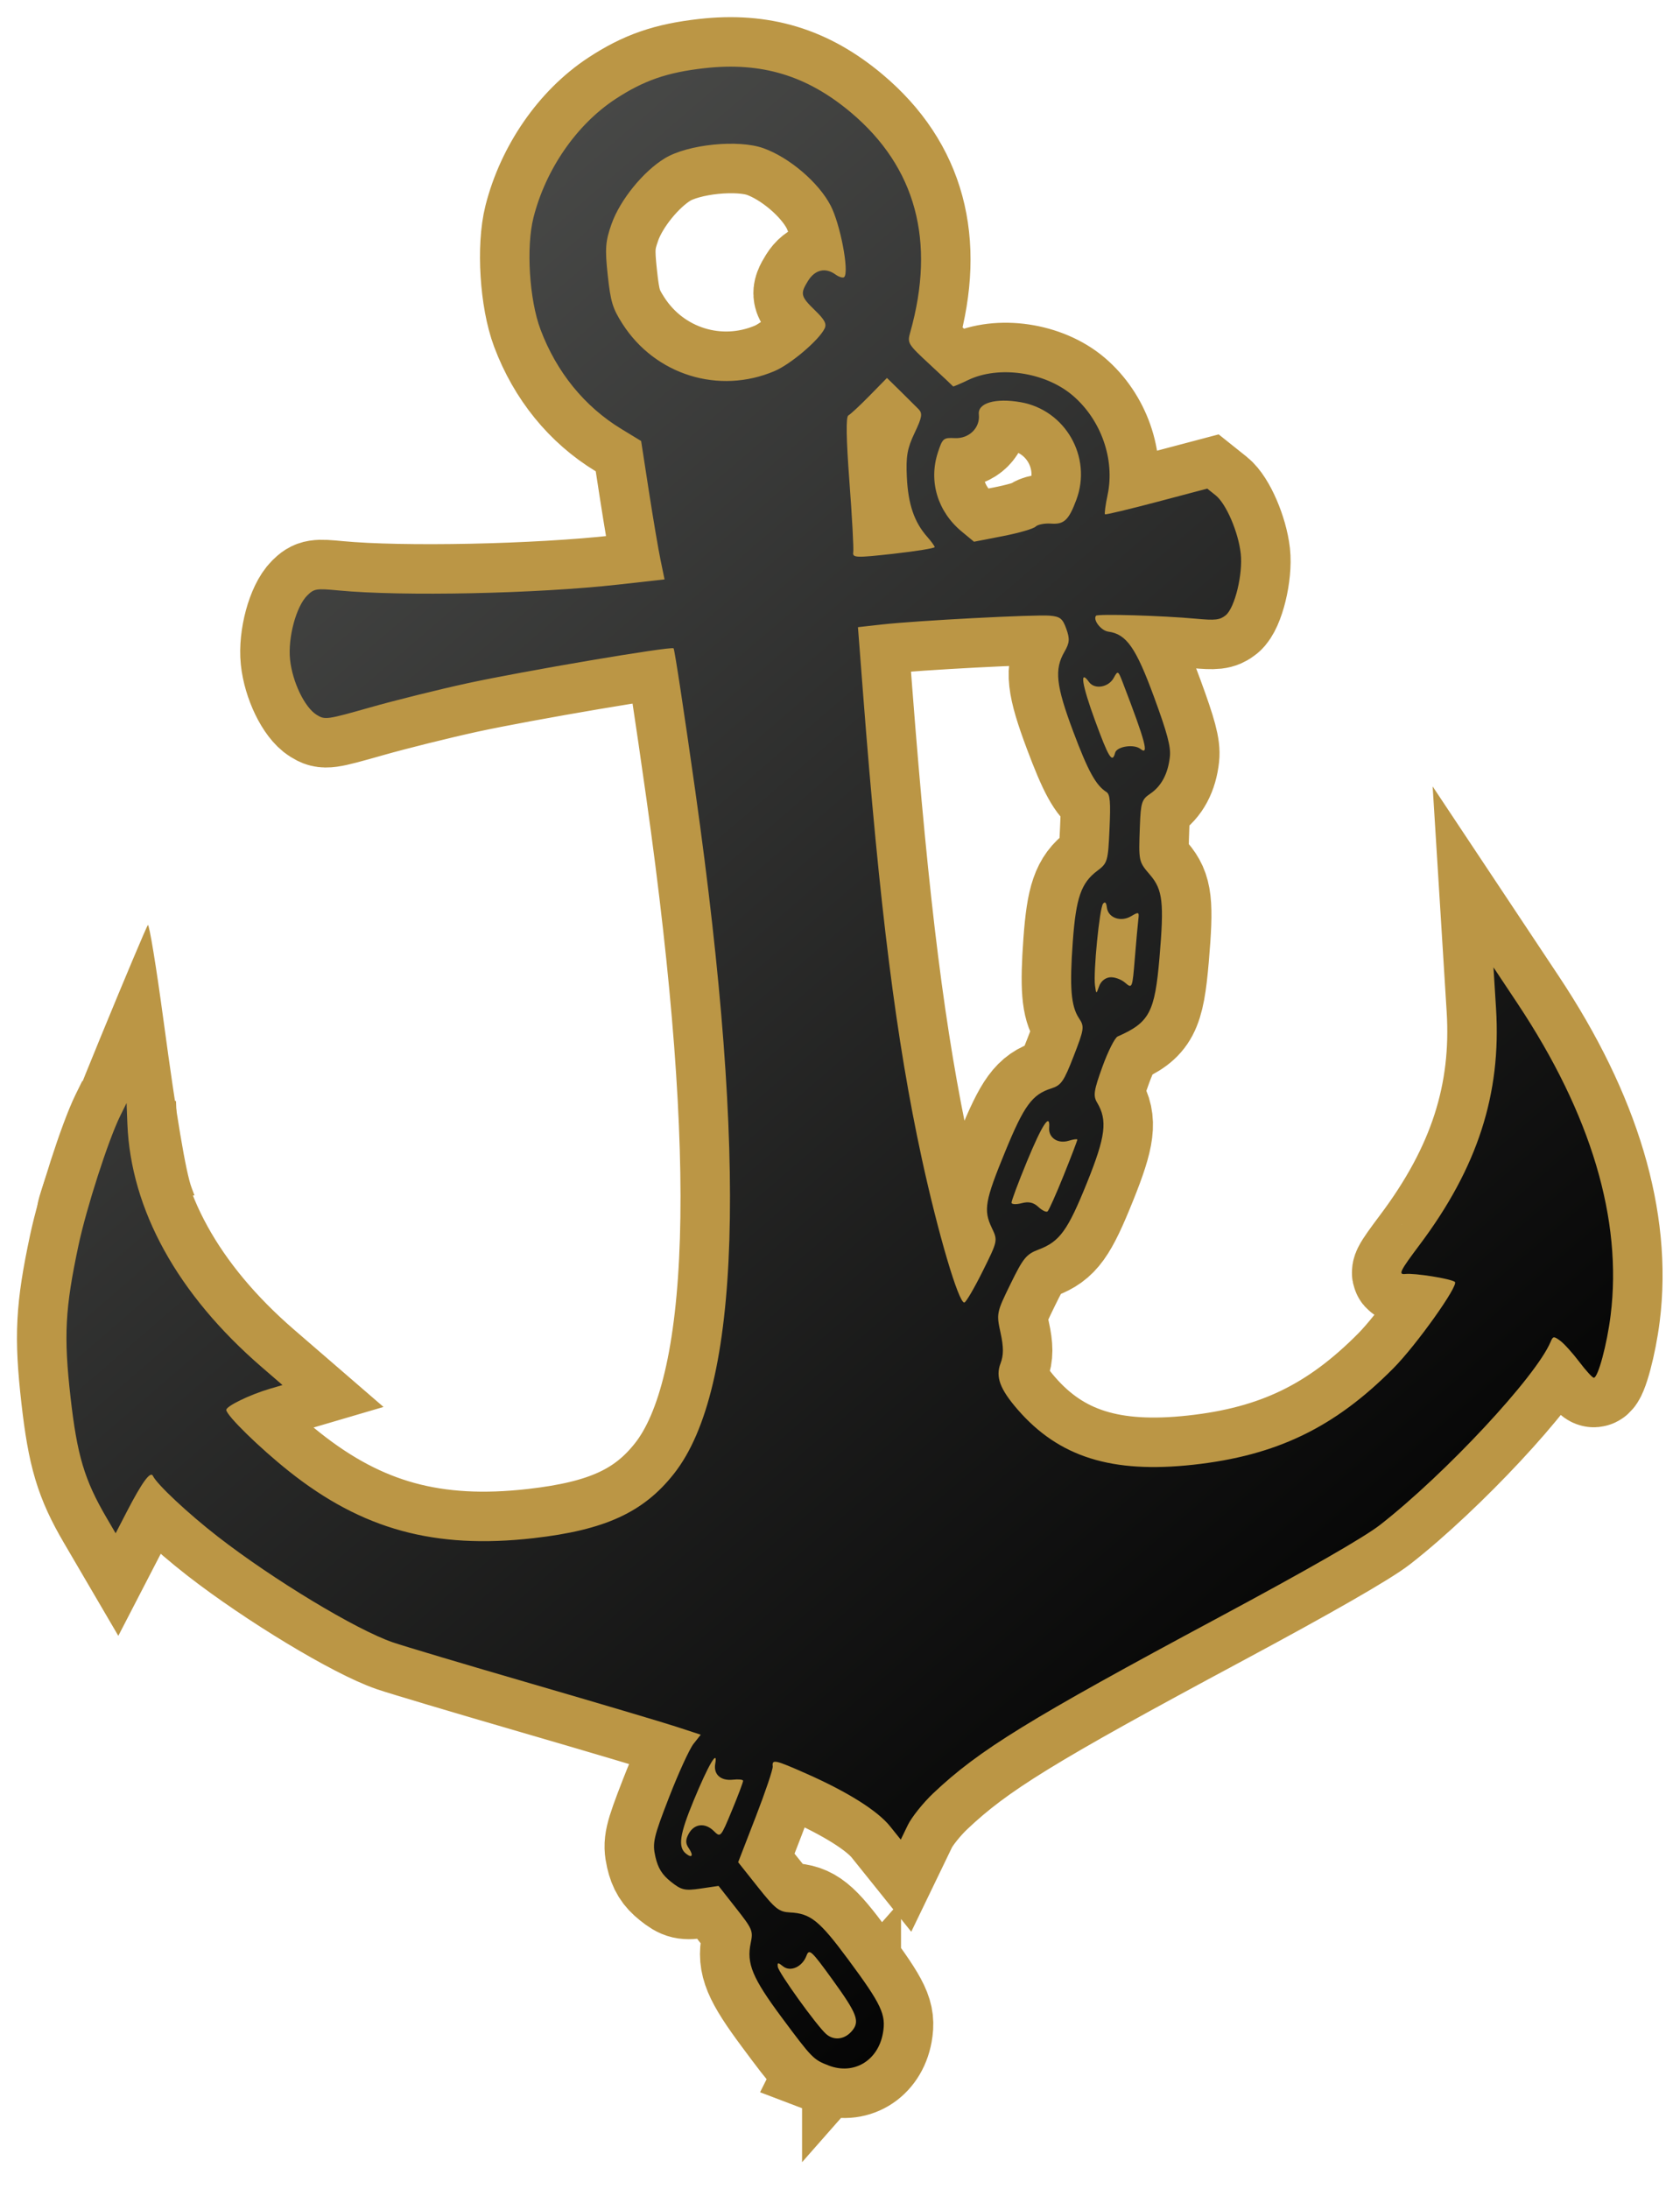<?xml version="1.0" encoding="UTF-8" standalone="no"?>
<!-- Created with Inkscape (http://www.inkscape.org/) -->

<svg
   version="1.1"
   id="svg2"
   width="487.225"
   height="634.492"
   viewBox="0 0 487.225 634.492"
   sodipodi:docname="anchor.svg"
   inkscape:version="1.1.2 (0a00cf5339, 2022-02-04)"
   inkscape:export-filename="/home/orion/working/PIRATE/websites/pirate.black/pirate.black_JEKYLL/pirate.black/assets/img/keywords/anchor.png"
   inkscape:export-xdpi="15.8814"
   inkscape:export-ydpi="15.8814"
   xmlns:inkscape="http://www.inkscape.org/namespaces/inkscape"
   xmlns:sodipodi="http://sodipodi.sourceforge.net/DTD/sodipodi-0.dtd"
   xmlns:xlink="http://www.w3.org/1999/xlink"
   xmlns="http://www.w3.org/2000/svg"
   xmlns:svg="http://www.w3.org/2000/svg"
   xmlns:rdf="http://www.w3.org/1999/02/22-rdf-syntax-ns#"
   xmlns:cc="http://creativecommons.org/ns#"
   xmlns:dc="http://purl.org/dc/elements/1.1/">
  <defs
     id="defs6">
    <linearGradient
       inkscape:collect="always"
       id="linearGradient946">
      <stop
         style="stop-color:#000000;stop-opacity:1;"
         offset="0"
         id="stop942" />
      <stop
         style="stop-color:#5c5d5b;stop-opacity:0.998"
         offset="1"
         id="stop944" />
    </linearGradient>
    <clipPath
       clipPathUnits="userSpaceOnUse"
       id="clipPath823">
      <ellipse
         style="opacity:1;fill:#ffffff;fill-opacity:1;stroke:none;stroke-width:1.142;stroke-miterlimit:4;stroke-dasharray:none;stroke-opacity:1"
         id="ellipse825"
         cx="260.754"
         cy="427.097"
         rx="172.637"
         ry="202.309" />
    </clipPath>
    <linearGradient
       inkscape:collect="always"
       xlink:href="#linearGradient946"
       id="linearGradient948"
       x1="397.78"
       y1="480.871"
       x2="21.185"
       y2="-69.933"
       gradientUnits="userSpaceOnUse"
       gradientTransform="rotate(-6.386,694.494,422.651)" />
    <linearGradient
       inkscape:collect="always"
       xlink:href="#linearGradient946"
       id="linearGradient1550"
       x1="396.181"
       y1="538.133"
       x2="19.586"
       y2="-12.671"
       gradientUnits="userSpaceOnUse"
       gradientTransform="rotate(-6.386,180.504,436.949)" />
    <filter
       style="color-interpolation-filters:sRGB;"
       inkscape:label="Drop Shadow"
       id="filter1669"
       x="-0.02"
       y="-0.016"
       width="1.066"
       height="1.047">
      <feFlood
         flood-opacity="0.467"
         flood-color="rgb(0,0,0)"
         result="flood"
         id="feFlood1659" />
      <feComposite
         in="flood"
         in2="SourceGraphic"
         operator="in"
         result="composite1"
         id="feComposite1661" />
      <feGaussianBlur
         in="composite1"
         stdDeviation="3.8"
         result="blur"
         id="feGaussianBlur1663" />
      <feOffset
         dx="11.2"
         dy="8.8"
         result="offset"
         id="feOffset1665" />
      <feComposite
         in="SourceGraphic"
         in2="offset"
         operator="over"
         result="composite2"
         id="feComposite1667" />
    </filter>
  </defs>
  <sodipodi:namedview
     pagecolor="#ffffff"
     bordercolor="#666666"
     borderopacity="1"
     objecttolerance="10"
     gridtolerance="10"
     guidetolerance="10"
     inkscape:pageopacity="0"
     inkscape:pageshadow="2"
     inkscape:window-width="2002"
     inkscape:window-height="1003"
     id="namedview4"
     showgrid="false"
     fit-margin-top="0"
     fit-margin-left="0"
     fit-margin-right="0"
     fit-margin-bottom="0"
     inkscape:zoom="1.5728294"
     inkscape:cx="368.76218"
     inkscape:cy="352.23146"
     inkscape:window-x="26"
     inkscape:window-y="23"
     inkscape:window-maximized="0"
     inkscape:current-layer="svg2"
     inkscape:pagecheckerboard="0"
     inkscape:snap-global="false" />
  <path
     style="fill:#bb9645;fill-opacity:1;stroke-width:1.005"
     d="m 55.576,344.337 c -1.663,-4.4 -4.388,-20.612 -8.149,-48.473 -2.118,-15.692 -4.164,-28.158 -4.547,-27.702 -0.382,0.456 -6.582,15.153 -13.778,32.662 -11.923,29.011 -18.461,46.556 -18.245,48.958 0.048,0.532 9.633,0.04 22.813,-1.172 l 22.73,-2.089 z"
     id="path2570" />
  <path
     style="fill:url(#linearGradient1550);fill-opacity:1;stroke:#bb9645;stroke-width:28.7;stroke-miterlimit:4;stroke-dasharray:none;stroke-opacity:1"
     d="m 240.348,598.773 c -4.448,-1.703 -4.834,-2.098 -13.682,-14.002 -8.453,-11.372 -10.2,-15.569 -8.951,-21.506 0.742,-3.526 0.528,-4.033 -4.271,-10.137 l -5.051,-6.426 -5.192,0.765 c -4.615,0.68 -5.577,0.458 -8.652,-1.996 -2.544,-2.03 -3.728,-3.939 -4.473,-7.211 -0.916,-4.027 -0.539,-5.668 3.964,-17.255 2.737,-7.043 5.923,-14.004 7.08,-15.471 l 2.103,-2.666 -7.193,-2.35 c -3.956,-1.293 -22.749,-6.87 -41.761,-12.395 -19.013,-5.525 -37.159,-10.934 -40.326,-12.02 -10.648,-3.652 -34.764,-18.216 -50.796,-30.676 -8.613,-6.694 -17.6,-15.099 -18.791,-17.575 -0.725,-1.508 -3.166,1.837 -7.614,10.434 l -3.204,6.194 -2.653,-4.532 c -6.388,-10.914 -8.521,-18.048 -10.423,-34.856 -2.015,-17.808 -1.605,-25.705 2.289,-44.028 2.309,-10.864 8.676,-30.617 12.114,-37.581 l 1.841,-3.728 0.237,5.997 c 0.985,24.907 14.541,49.459 38.951,70.544 l 6.035,5.213 -3.657,1.075 c -5.854,1.72 -12.767,5.089 -12.647,6.164 0.193,1.725 9.755,11.06 18.207,17.777 21.232,16.872 42.247,22.617 70.859,19.373 20.782,-2.356 31.968,-7.493 40.809,-18.74 19.324,-24.583 21.367,-90.166 6.16,-197.757 -3.191,-22.581 -6.031,-41.238 -6.309,-41.46 -0.816,-0.651 -43.64,6.606 -59.973,10.164 -8.239,1.795 -20.846,4.927 -28.016,6.961 -12.621,3.581 -13.115,3.649 -15.528,2.153 -3.485,-2.161 -7.042,-9.553 -7.715,-16.033 -0.661,-6.362 1.775,-15.406 5.007,-18.59 1.979,-1.95 2.6,-2.049 9.007,-1.437 18.527,1.768 57.516,0.952 81.21,-1.7 l 13.387,-1.498 -1.169,-5.655 c -0.643,-3.11 -2.171,-12.137 -3.397,-20.059 l -2.227,-14.404 -5.761,-3.509 c -10.673,-6.501 -18.781,-16.475 -23.421,-28.815 -3.251,-8.645 -4.206,-23.927 -2.03,-32.482 3.559,-13.993 12.514,-26.934 23.735,-34.305 8.196,-5.383 14.976,-7.737 25.827,-8.965 16.548,-1.873 29.756,2.12 42.506,12.852 18.817,15.837 24.617,37.283 17.211,63.641 -0.907,3.227 -0.787,3.425 5.687,9.426 3.637,3.371 6.663,6.217 6.724,6.324 0.061,0.107 2.028,-0.724 4.371,-1.848 8.921,-4.277 22.327,-2.301 30.288,4.464 8.26,7.019 12.327,18.565 10.15,28.817 -0.626,2.949 -0.965,5.49 -0.752,5.647 0.212,0.157 6.97,-1.455 15.017,-3.582 l 14.631,-3.868 2.437,1.946 c 3.045,2.432 6.576,10.626 7.277,16.884 0.667,5.957 -1.729,15.767 -4.37,17.896 -1.691,1.362 -3.02,1.516 -8.609,0.993 -9.59,-0.896 -28.521,-1.461 -28.997,-0.865 -0.956,1.198 1.465,4.323 3.569,4.608 5.257,0.711 7.993,4.617 13.249,18.916 3.873,10.536 4.923,14.496 4.606,17.361 -0.548,4.945 -2.484,8.565 -5.745,10.743 -2.41,1.609 -2.709,2.563 -2.958,9.449 -0.369,10.186 -0.374,10.159 2.953,14.043 3.682,4.298 4.106,8.01 2.741,23.97 -1.36,15.898 -2.906,18.814 -12.132,22.876 -0.814,0.358 -2.8,4.296 -4.414,8.75 -2.503,6.91 -2.732,8.436 -1.56,10.396 3.079,5.148 2.5,9.795 -2.886,23.156 -5.621,13.944 -7.919,17.127 -14.046,19.458 -3.606,1.372 -4.468,2.425 -8.17,9.986 -4.043,8.256 -4.11,8.584 -2.897,14.122 0.921,4.204 0.919,6.511 -0.006,8.926 -1.479,3.861 -0.153,7.438 4.937,13.311 11.977,13.821 27.314,18.641 51.031,16.035 24.095,-2.648 40.946,-10.778 58.009,-27.99 6.66,-6.719 19.022,-24.089 17.798,-25.01 -1.238,-0.932 -11.655,-2.592 -14.361,-2.29 -2.123,0.238 -1.625,-0.774 4.225,-8.576 16.71,-22.284 23.612,-43.645 22.076,-68.327 l -0.746,-11.991 6.995,10.519 c 21.299,32.029 30.44,62.633 26.982,90.344 -1.049,8.407 -3.625,18.014 -4.859,18.117 -0.386,0.032 -2.295,-2.05 -4.243,-4.627 -1.948,-2.577 -4.445,-5.336 -5.548,-6.13 -1.87,-1.347 -2.058,-1.322 -2.771,0.371 -4.252,10.092 -30.473,38.218 -49.445,53.036 -4.589,3.584 -21.106,13.054 -46.805,26.836 -55.171,29.586 -69.472,38.388 -82.754,50.934 -2.969,2.804 -6.308,6.982 -7.42,9.285 l -2.022,4.186 -3.109,-3.871 c -3.617,-4.504 -12.28,-9.955 -24.214,-15.235 -9.244,-4.09 -10.058,-4.265 -9.816,-2.108 0.09,0.802 -2.129,7.376 -4.931,14.61 l -5.094,13.152 5.712,7.188 c 5.046,6.35 6.132,7.209 9.317,7.367 5.965,0.297 8.536,2.369 16.831,13.566 9.744,13.154 11.104,16.043 10.116,21.487 -1.444,7.95 -8.445,12.11 -15.704,9.331 z m 6.612,-9.889 c 2.516,-2.847 1.732,-4.98 -5.504,-14.975 -6.178,-8.533 -6.773,-9.08 -7.571,-6.956 -1.209,3.221 -4.649,4.773 -6.789,3.063 -1.48,-1.182 -1.669,-1.165 -1.523,0.134 0.183,1.639 11.217,16.985 13.994,19.464 2.205,1.969 5.275,1.665 7.394,-0.732 z m -47.251,-53.179 c -0.921,-1.338 -0.917,-2.4 0.018,-4.113 1.613,-2.955 4.752,-3.303 7.281,-0.808 1.969,1.943 1.999,1.908 5.276,-5.997 1.813,-4.373 3.264,-8.231 3.226,-8.574 -0.038,-0.343 -1.357,-0.479 -2.929,-0.303 -3.576,0.4 -5.717,-1.537 -5.148,-4.658 0.804,-4.413 -1.993,0.365 -6.274,10.719 -4.08,9.867 -4.6,13.471 -2.218,15.373 1.821,1.455 2.257,0.525 0.768,-1.639 z m 85.257,-167.136 c 4.417,-8.882 4.429,-8.941 2.673,-12.626 -2.465,-5.172 -1.994,-7.829 3.942,-22.268 5.427,-13.199 7.766,-16.393 13.283,-18.143 2.907,-0.922 3.652,-1.995 6.53,-9.41 3.041,-7.835 3.14,-8.531 1.545,-10.92 -2.341,-3.506 -2.783,-8.951 -1.809,-22.307 0.92,-12.623 2.413,-16.937 7.071,-20.437 3.01,-2.262 3.15,-2.739 3.576,-12.184 0.352,-7.81 0.167,-10.006 -0.904,-10.685 -3.06,-1.943 -5.335,-6.088 -9.627,-17.538 -4.996,-13.328 -5.51,-17.98 -2.553,-23.084 1.506,-2.6 1.603,-3.745 0.559,-6.661 -1.075,-3.003 -1.78,-3.568 -4.789,-3.834 -4.21,-0.372 -38.657,1.434 -48.62,2.549 l -7.022,0.786 1.439,18.706 c 4.834,62.838 9.657,101.09 17.045,135.193 4.703,21.707 10.713,42.069 12.363,41.885 0.472,-0.053 2.855,-4.112 5.296,-9.02 z m 23.518,-27.858 c 2.201,-5.463 3.98,-10.124 3.954,-10.357 -0.026,-0.233 -1.144,-0.084 -2.484,0.331 -3.14,0.972 -5.907,-0.852 -5.683,-3.745 0.355,-4.575 -2.036,-0.941 -6.48,9.85 -2.493,6.052 -4.488,11.395 -4.434,11.874 0.054,0.479 1.383,0.533 2.954,0.12 2.03,-0.534 3.427,-0.218 4.83,1.092 1.085,1.014 2.281,1.601 2.658,1.306 0.376,-0.295 2.485,-5.007 4.686,-10.47 z m 13.394,-57.402 c 1.262,-0.141 3.243,0.558 4.404,1.554 2.089,1.793 2.117,1.725 2.838,-7.11 0.401,-4.906 0.857,-9.968 1.015,-11.249 0.265,-2.156 0.113,-2.224 -2.062,-0.924 -3.033,1.814 -6.73,0.487 -7.069,-2.536 -0.157,-1.4 -0.542,-1.774 -1.103,-1.072 -1.019,1.276 -2.856,19.913 -2.335,23.69 0.358,2.596 0.367,2.598 1.189,0.259 0.504,-1.435 1.725,-2.457 3.122,-2.613 z m 1.519,-65.073 c 0.486,-1.864 5.478,-2.628 7.359,-1.126 2.549,2.036 1.444,-2.118 -5.09,-19.123 -1.399,-3.64 -1.466,-3.677 -2.675,-1.461 -1.5,2.749 -5.558,3.42 -7.16,1.183 -2.786,-3.889 -2.073,0.721 1.711,11.065 3.998,10.928 5.037,12.607 5.857,9.462 z M 271.076,158.59 c -0.036,-0.326 -1.031,-1.686 -2.211,-3.023 -3.725,-4.221 -5.496,-9.427 -5.866,-17.244 -0.287,-6.05 0.114,-8.341 2.241,-12.805 2.178,-4.571 2.36,-5.672 1.143,-6.921 -0.796,-0.817 -3.181,-3.184 -5.3,-5.26 l -3.852,-3.775 -5.051,5.15 c -2.778,2.832 -5.543,5.404 -6.143,5.715 -0.735,0.381 -0.633,6.664 0.31,19.209 0.771,10.254 1.269,19.451 1.107,20.437 -0.269,1.637 0.752,1.677 11.697,0.452 6.596,-0.738 11.963,-1.609 11.926,-1.934 z m 29.261,-5.928 c 0.616,-0.619 2.647,-1.013 4.513,-0.875 3.74,0.277 5.112,-1.018 7.307,-6.901 4.624,-12.393 -3.185,-26.047 -16.184,-28.298 -7.318,-1.267 -12.465,0.242 -12.095,3.546 0.432,3.858 -2.828,7.074 -6.963,6.87 -3.32,-0.164 -3.574,0.053 -4.928,4.212 -2.715,8.34 -0.063,17.086 6.939,22.884 l 3.548,2.938 8.371,-1.625 c 4.604,-0.894 8.876,-2.131 9.492,-2.751 z m -75.659,-45.116 c 4.69,-2.004 12.891,-8.99 14.479,-12.334 0.635,-1.338 0.006,-2.527 -2.755,-5.204 -4.219,-4.09 -4.395,-4.822 -2.065,-8.579 2.021,-3.259 5.033,-3.968 7.946,-1.87 1.105,0.795 2.271,1.118 2.591,0.716 1.408,-1.762 -1.181,-15.267 -3.957,-20.645 -3.461,-6.705 -11.978,-13.98 -19.511,-16.666 -7.308,-2.606 -21.918,-1.12 -28.571,2.906 -6.256,3.785 -13.007,12.093 -15.464,19.032 -1.791,5.058 -1.95,7.167 -1.12,14.843 0.839,7.755 1.408,9.636 4.268,14.113 9.49,14.852 28.005,20.592 44.16,13.689 z"
     id="path904"
     inkscape:connector-curvature="0" />
  <path
     style="fill:url(#linearGradient948);fill-opacity:1"
     d="m 240.348,598.773 c -4.448,-1.703 -4.834,-2.098 -13.682,-14.002 -8.453,-11.372 -10.2,-15.569 -8.951,-21.506 0.742,-3.526 0.528,-4.033 -4.271,-10.137 l -5.051,-6.426 -5.192,0.765 c -4.615,0.68 -5.577,0.458 -8.652,-1.996 -2.544,-2.03 -3.728,-3.939 -4.473,-7.211 -0.916,-4.027 -0.539,-5.668 3.964,-17.255 2.737,-7.043 5.923,-14.004 7.08,-15.471 l 2.103,-2.666 -7.193,-2.35 c -3.956,-1.293 -22.749,-6.87 -41.761,-12.395 -19.013,-5.525 -37.159,-10.934 -40.326,-12.02 -10.648,-3.652 -34.764,-18.216 -50.796,-30.676 -8.613,-6.694 -17.6,-15.099 -18.791,-17.575 -0.725,-1.508 -3.166,1.837 -7.614,10.434 l -3.204,6.194 -2.653,-4.532 c -6.388,-10.914 -8.521,-18.048 -10.423,-34.856 -2.015,-17.808 -1.605,-25.705 2.289,-44.028 2.309,-10.864 8.676,-30.617 12.114,-37.581 l 1.841,-3.728 0.237,5.997 c 0.985,24.907 14.541,49.459 38.951,70.544 l 6.035,5.213 -3.657,1.075 c -5.854,1.72 -12.767,5.089 -12.647,6.164 0.193,1.725 9.755,11.06 18.207,17.777 21.232,16.872 42.247,22.617 70.859,19.373 20.782,-2.356 31.968,-7.493 40.809,-18.74 19.324,-24.583 21.367,-90.166 6.16,-197.757 -3.191,-22.581 -6.031,-41.238 -6.309,-41.46 -0.816,-0.651 -43.64,6.606 -59.973,10.164 -8.239,1.795 -20.846,4.927 -28.016,6.961 -12.621,3.581 -13.115,3.649 -15.528,2.153 -3.485,-2.161 -7.042,-9.553 -7.715,-16.033 -0.661,-6.362 1.775,-15.406 5.007,-18.59 1.979,-1.95 2.6,-2.049 9.007,-1.437 18.527,1.768 57.516,0.952 81.21,-1.7 l 13.387,-1.498 -1.169,-5.655 c -0.643,-3.11 -2.171,-12.137 -3.397,-20.059 l -2.227,-14.404 -5.761,-3.509 c -10.673,-6.501 -18.781,-16.475 -23.421,-28.815 -3.251,-8.645 -4.206,-23.927 -2.03,-32.482 3.559,-13.993 12.514,-26.934 23.735,-34.305 8.196,-5.383 14.976,-7.737 25.827,-8.965 16.548,-1.873 29.756,2.12 42.506,12.852 18.817,15.837 24.617,37.283 17.211,63.641 -0.907,3.227 -0.787,3.425 5.687,9.426 3.637,3.371 6.663,6.217 6.724,6.324 0.061,0.107 2.028,-0.724 4.371,-1.848 8.921,-4.277 22.327,-2.301 30.288,4.464 8.26,7.019 12.327,18.565 10.15,28.817 -0.626,2.949 -0.965,5.49 -0.752,5.647 0.212,0.157 6.97,-1.455 15.017,-3.582 l 14.631,-3.868 2.437,1.946 c 3.045,2.432 6.576,10.626 7.277,16.884 0.667,5.957 -1.729,15.767 -4.37,17.896 -1.691,1.362 -3.02,1.516 -8.609,0.993 -9.59,-0.896 -28.521,-1.461 -28.997,-0.865 -0.956,1.198 1.465,4.323 3.569,4.608 5.257,0.711 7.993,4.617 13.249,18.916 3.873,10.536 4.923,14.496 4.606,17.361 -0.548,4.945 -2.484,8.565 -5.745,10.743 -2.41,1.609 -2.709,2.563 -2.958,9.449 -0.369,10.186 -0.374,10.159 2.953,14.043 3.682,4.298 4.106,8.01 2.741,23.97 -1.36,15.898 -2.906,18.814 -12.132,22.876 -0.814,0.358 -2.8,4.296 -4.414,8.75 -2.503,6.91 -2.732,8.436 -1.56,10.396 3.079,5.148 2.5,9.795 -2.886,23.156 -5.621,13.944 -7.919,17.127 -14.046,19.458 -3.606,1.372 -4.468,2.425 -8.17,9.986 -4.043,8.256 -4.11,8.584 -2.897,14.122 0.921,4.204 0.919,6.511 -0.006,8.926 -1.479,3.861 -0.153,7.438 4.937,13.311 11.977,13.821 27.314,18.641 51.031,16.035 24.095,-2.648 40.946,-10.778 58.009,-27.99 6.66,-6.719 19.022,-24.089 17.798,-25.01 -1.238,-0.932 -11.655,-2.592 -14.361,-2.29 -2.123,0.238 -1.625,-0.774 4.225,-8.576 16.71,-22.284 23.612,-43.645 22.076,-68.327 l -0.746,-11.991 6.995,10.519 c 21.299,32.029 30.44,62.633 26.982,90.344 -1.049,8.407 -3.625,18.014 -4.859,18.117 -0.386,0.032 -2.295,-2.05 -4.243,-4.627 -1.948,-2.577 -4.445,-5.336 -5.548,-6.13 -1.87,-1.347 -2.058,-1.322 -2.771,0.371 -4.252,10.092 -30.473,38.218 -49.445,53.036 -4.589,3.584 -21.106,13.054 -46.805,26.836 -55.171,29.586 -69.472,38.388 -82.754,50.934 -2.969,2.804 -6.308,6.982 -7.42,9.285 l -2.022,4.186 -3.109,-3.871 c -3.617,-4.504 -12.28,-9.955 -24.214,-15.235 -9.244,-4.09 -10.058,-4.265 -9.816,-2.108 0.09,0.802 -2.129,7.376 -4.931,14.61 l -5.094,13.152 5.712,7.188 c 5.046,6.35 6.132,7.209 9.317,7.367 5.965,0.297 8.536,2.369 16.831,13.566 9.744,13.154 11.104,16.043 10.116,21.487 -1.444,7.95 -8.445,12.11 -15.704,9.331 z m 6.612,-9.889 c 2.516,-2.847 1.732,-4.98 -5.504,-14.975 -6.178,-8.533 -6.773,-9.08 -7.571,-6.956 -1.209,3.221 -4.649,4.773 -6.789,3.063 -1.48,-1.182 -1.669,-1.165 -1.523,0.134 0.183,1.639 11.217,16.985 13.994,19.464 2.205,1.969 5.275,1.665 7.394,-0.732 z m -47.251,-53.179 c -0.921,-1.338 -0.917,-2.4 0.018,-4.113 1.613,-2.955 4.752,-3.303 7.281,-0.808 1.969,1.943 1.999,1.908 5.276,-5.997 1.813,-4.373 3.264,-8.231 3.226,-8.574 -0.038,-0.343 -1.357,-0.479 -2.929,-0.303 -3.576,0.4 -5.717,-1.537 -5.148,-4.658 0.804,-4.413 -1.993,0.365 -6.274,10.719 -4.08,9.867 -4.6,13.471 -2.218,15.373 1.821,1.455 2.257,0.525 0.768,-1.639 z m 85.257,-167.136 c 4.417,-8.882 4.429,-8.941 2.673,-12.626 -2.465,-5.172 -1.994,-7.829 3.942,-22.268 5.427,-13.199 7.766,-16.393 13.283,-18.143 2.907,-0.922 3.652,-1.995 6.53,-9.41 3.041,-7.835 3.14,-8.531 1.545,-10.92 -2.341,-3.506 -2.783,-8.951 -1.809,-22.307 0.92,-12.623 2.413,-16.937 7.071,-20.437 3.01,-2.262 3.15,-2.739 3.576,-12.184 0.352,-7.81 0.167,-10.006 -0.904,-10.685 -3.06,-1.943 -5.335,-6.088 -9.627,-17.538 -4.996,-13.328 -5.51,-17.98 -2.553,-23.084 1.506,-2.6 1.603,-3.745 0.559,-6.661 -1.075,-3.003 -1.78,-3.568 -4.789,-3.834 -4.21,-0.372 -38.657,1.434 -48.62,2.549 l -7.022,0.786 1.439,18.706 c 4.834,62.838 9.657,101.09 17.045,135.193 4.703,21.707 10.713,42.069 12.363,41.885 0.472,-0.053 2.855,-4.112 5.296,-9.02 z m 23.518,-27.858 c 2.201,-5.463 3.98,-10.124 3.954,-10.357 -0.026,-0.233 -1.144,-0.084 -2.484,0.331 -3.14,0.972 -5.907,-0.852 -5.683,-3.745 0.355,-4.575 -2.036,-0.941 -6.48,9.85 -2.493,6.052 -4.488,11.395 -4.434,11.874 0.054,0.479 1.383,0.533 2.954,0.12 2.03,-0.534 3.427,-0.218 4.83,1.092 1.085,1.014 2.281,1.601 2.658,1.306 0.376,-0.295 2.485,-5.007 4.686,-10.47 z m 13.394,-57.402 c 1.262,-0.141 3.243,0.558 4.404,1.554 2.089,1.793 2.117,1.725 2.838,-7.11 0.401,-4.906 0.857,-9.968 1.015,-11.249 0.265,-2.156 0.113,-2.224 -2.062,-0.924 -3.033,1.814 -6.73,0.487 -7.069,-2.536 -0.157,-1.4 -0.542,-1.774 -1.103,-1.072 -1.019,1.276 -2.856,19.913 -2.335,23.69 0.358,2.596 0.367,2.598 1.189,0.259 0.504,-1.435 1.725,-2.457 3.122,-2.613 z m 1.519,-65.073 c 0.486,-1.864 5.478,-2.628 7.359,-1.126 2.549,2.036 1.444,-2.118 -5.09,-19.123 -1.399,-3.64 -1.466,-3.677 -2.675,-1.461 -1.5,2.749 -5.558,3.42 -7.16,1.183 -2.786,-3.889 -2.073,0.721 1.711,11.065 3.998,10.928 5.037,12.607 5.857,9.462 z M 271.076,158.59 c -0.036,-0.326 -1.031,-1.686 -2.211,-3.023 -3.725,-4.221 -5.496,-9.427 -5.866,-17.244 -0.287,-6.05 0.114,-8.341 2.241,-12.805 2.178,-4.571 2.36,-5.672 1.143,-6.921 -0.796,-0.817 -3.181,-3.184 -5.3,-5.26 l -3.852,-3.775 -5.051,5.15 c -2.778,2.832 -5.543,5.404 -6.143,5.715 -0.735,0.381 -0.633,6.664 0.31,19.209 0.771,10.254 1.269,19.451 1.107,20.437 -0.269,1.637 0.752,1.677 11.697,0.452 6.596,-0.738 11.963,-1.609 11.926,-1.934 z m 29.261,-5.928 c 0.616,-0.619 2.647,-1.013 4.513,-0.875 3.74,0.277 5.112,-1.018 7.307,-6.901 4.624,-12.393 -3.185,-26.047 -16.184,-28.298 -7.318,-1.267 -12.465,0.242 -12.095,3.546 0.432,3.858 -2.828,7.074 -6.963,6.87 -3.32,-0.164 -3.574,0.053 -4.928,4.212 -2.715,8.34 -0.063,17.086 6.939,22.884 l 3.548,2.938 8.371,-1.625 c 4.604,-0.894 8.876,-2.131 9.492,-2.751 z m -75.659,-45.116 c 4.69,-2.004 12.891,-8.99 14.479,-12.334 0.635,-1.338 0.006,-2.527 -2.755,-5.204 -4.219,-4.09 -4.395,-4.822 -2.065,-8.579 2.021,-3.259 5.033,-3.968 7.946,-1.87 1.105,0.795 2.271,1.118 2.591,0.716 1.408,-1.762 -1.181,-15.267 -3.957,-20.645 -3.461,-6.705 -11.978,-13.98 -19.511,-16.666 -7.308,-2.606 -21.918,-1.12 -28.571,2.906 -6.256,3.785 -13.007,12.093 -15.464,19.032 -1.791,5.058 -1.95,7.167 -1.12,14.843 0.839,7.755 1.408,9.636 4.268,14.113 9.49,14.852 28.005,20.592 44.16,13.689 z"
     id="path838"
     inkscape:connector-curvature="0" />
</svg>
